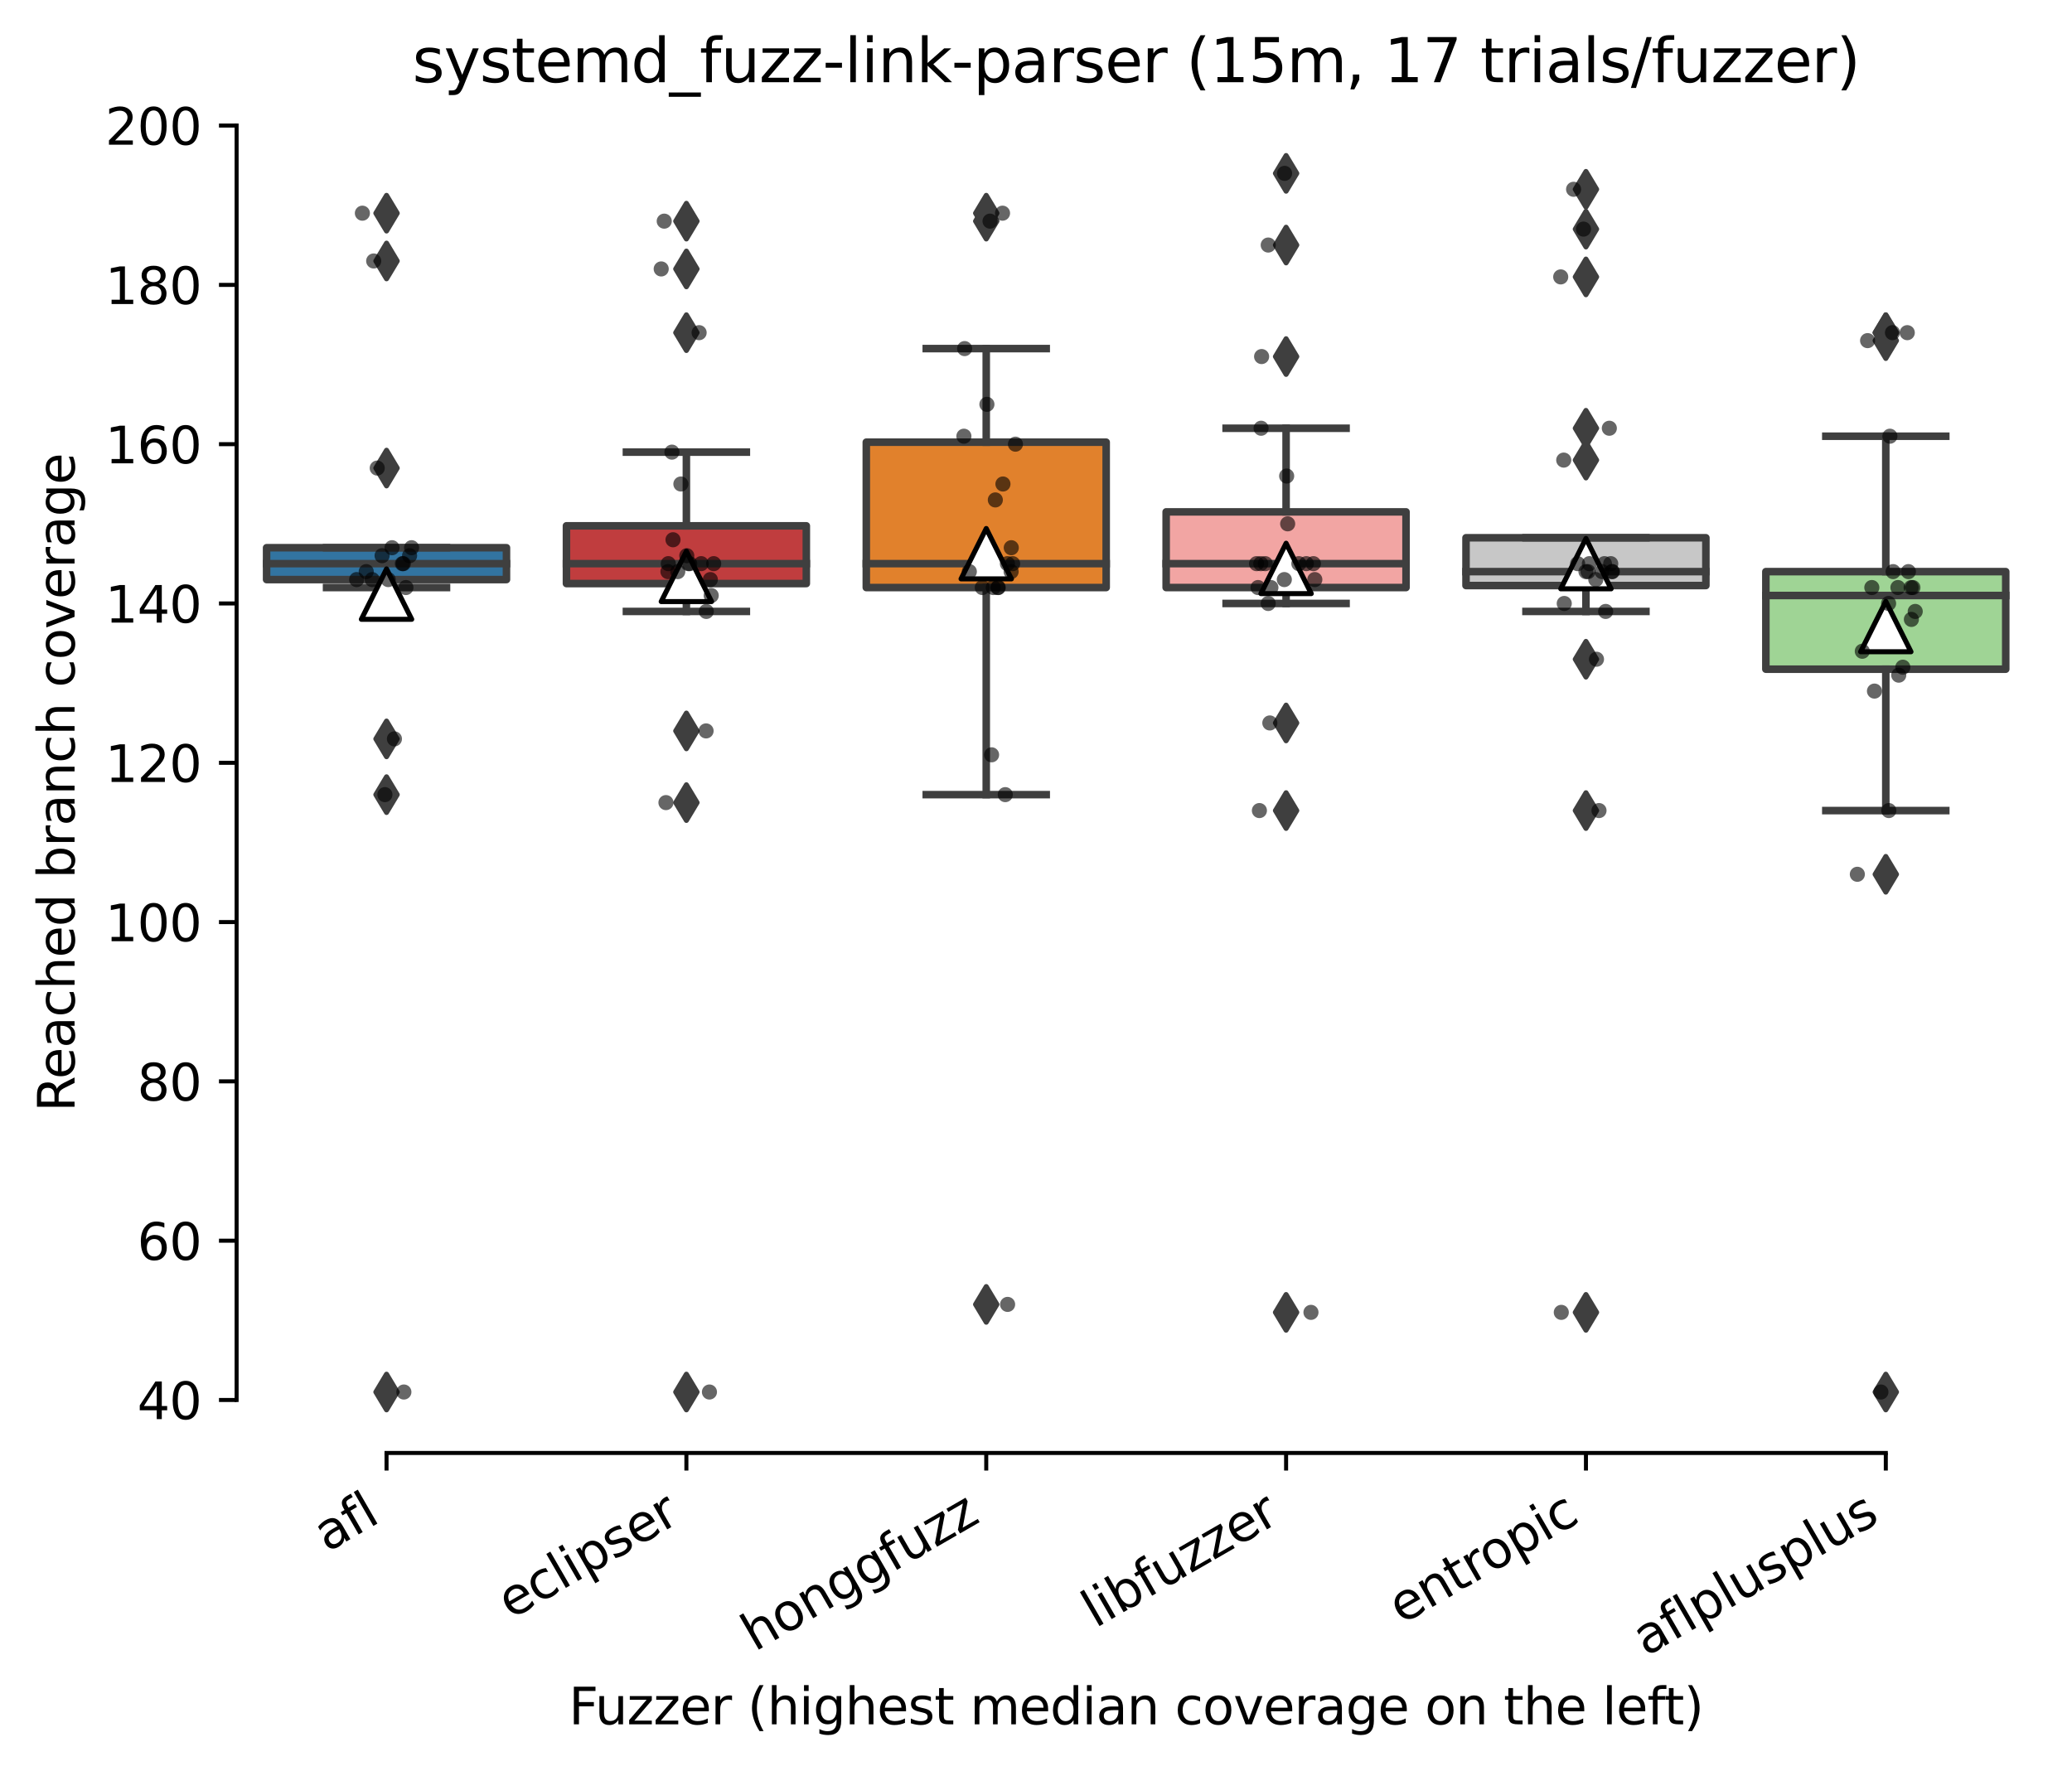 <?xml version="1.0" encoding="utf-8" standalone="no"?>
<!DOCTYPE svg PUBLIC "-//W3C//DTD SVG 1.1//EN"
  "http://www.w3.org/Graphics/SVG/1.1/DTD/svg11.dtd">
<svg xmlns:xlink="http://www.w3.org/1999/xlink" width="411.286pt" height="351.576pt" viewBox="0 0 411.286 351.576" xmlns="http://www.w3.org/2000/svg" version="1.1">
 <defs>
  <style type="text/css">*{stroke-linejoin: round; stroke-linecap: butt}</style>
 </defs>
 <g id="figure_1">
  <g id="patch_1">
   <path d="M 0 351.576 
L 411.286 351.576 
L 411.286 0 
L 0 0 
z
" style="fill: #ffffff"/>
  </g>
  <g id="axes_1">
   <g id="patch_2">
    <path d="M 46.966 288.43 
L 404.086 288.43 
L 404.086 22.318 
L 46.966 22.318 
z
" style="fill: #ffffff"/>
   </g>
   <g id="patch_3">
    <path d="M 52.918 115.054 
L 100.534 115.054 
L 100.534 108.729 
L 52.918 108.729 
L 52.918 115.054 
z
" clip-path="url(#p10885fb8b5)" style="fill: #3274a1; stroke: #3f3f3f; stroke-width: 1.5; stroke-linejoin: miter"/>
   </g>
   <g id="patch_4">
    <path d="M 112.438 115.845 
L 160.054 115.845 
L 160.054 104.381 
L 112.438 104.381 
L 112.438 115.845 
z
" clip-path="url(#p10885fb8b5)" style="fill: #c03d3e; stroke: #3f3f3f; stroke-width: 1.5; stroke-linejoin: miter"/>
   </g>
   <g id="patch_5">
    <path d="M 171.958 116.635 
L 219.574 116.635 
L 219.574 87.779 
L 171.958 87.779 
L 171.958 116.635 
z
" clip-path="url(#p10885fb8b5)" style="fill: #e1812c; stroke: #3f3f3f; stroke-width: 1.5; stroke-linejoin: miter"/>
   </g>
   <g id="patch_6">
    <path d="M 231.478 116.635 
L 279.094 116.635 
L 279.094 101.614 
L 231.478 101.614 
L 231.478 116.635 
z
" clip-path="url(#p10885fb8b5)" style="fill: #f2a5a3; stroke: #3f3f3f; stroke-width: 1.5; stroke-linejoin: miter"/>
   </g>
   <g id="patch_7">
    <path d="M 290.998 116.24 
L 338.614 116.24 
L 338.614 106.753 
L 290.998 106.753 
L 290.998 116.24 
z
" clip-path="url(#p10885fb8b5)" style="fill: #c7c7c7; stroke: #3f3f3f; stroke-width: 1.5; stroke-linejoin: miter"/>
   </g>
   <g id="patch_8">
    <path d="M 350.518 132.842 
L 398.134 132.842 
L 398.134 113.473 
L 350.518 113.473 
L 350.518 132.842 
z
" clip-path="url(#p10885fb8b5)" style="fill: #9fd495; stroke: #3f3f3f; stroke-width: 1.5; stroke-linejoin: miter"/>
   </g>
   <g id="matplotlib.axis_1">
    <g id="xtick_1">
     <g id="line2d_1">
      <defs>
       <path id="mb6fecd3074" d="M 0 0 
L 0 3.5 
" style="stroke: #000000; stroke-width: 0.8"/>
      </defs>
      <g>
       <use xlink:href="#mb6fecd3074" x="76.726" y="288.43" style="stroke: #000000; stroke-width: 0.8"/>
      </g>
     </g>
     <g id="text_1">
      <!-- afl -->
      <g transform="translate(64.924 308.224) rotate(-30) scale(0.1 -0.1)">
       <defs>
        <path id="DejaVuSans-61" d="M 2194 1759 
Q 1497 1759 1228 1600 
Q 959 1441 959 1056 
Q 959 750 1161 570 
Q 1363 391 1709 391 
Q 2188 391 2477 730 
Q 2766 1069 2766 1631 
L 2766 1759 
L 2194 1759 
z
M 3341 1997 
L 3341 0 
L 2766 0 
L 2766 531 
Q 2569 213 2275 61 
Q 1981 -91 1556 -91 
Q 1019 -91 701 211 
Q 384 513 384 1019 
Q 384 1609 779 1909 
Q 1175 2209 1959 2209 
L 2766 2209 
L 2766 2266 
Q 2766 2663 2505 2880 
Q 2244 3097 1772 3097 
Q 1472 3097 1187 3025 
Q 903 2953 641 2809 
L 641 3341 
Q 956 3463 1253 3523 
Q 1550 3584 1831 3584 
Q 2591 3584 2966 3190 
Q 3341 2797 3341 1997 
z
" transform="scale(0.016)"/>
        <path id="DejaVuSans-66" d="M 2375 4863 
L 2375 4384 
L 1825 4384 
Q 1516 4384 1395 4259 
Q 1275 4134 1275 3809 
L 1275 3500 
L 2222 3500 
L 2222 3053 
L 1275 3053 
L 1275 0 
L 697 0 
L 697 3053 
L 147 3053 
L 147 3500 
L 697 3500 
L 697 3744 
Q 697 4328 969 4595 
Q 1241 4863 1831 4863 
L 2375 4863 
z
" transform="scale(0.016)"/>
        <path id="DejaVuSans-6c" d="M 603 4863 
L 1178 4863 
L 1178 0 
L 603 0 
L 603 4863 
z
" transform="scale(0.016)"/>
       </defs>
       <use xlink:href="#DejaVuSans-61"/>
       <use xlink:href="#DejaVuSans-66" x="61.279"/>
       <use xlink:href="#DejaVuSans-6c" x="96.484"/>
      </g>
     </g>
    </g>
    <g id="xtick_2">
     <g id="line2d_2">
      <g>
       <use xlink:href="#mb6fecd3074" x="136.246" y="288.43" style="stroke: #000000; stroke-width: 0.8"/>
      </g>
     </g>
     <g id="text_2">
      <!-- eclipser -->
      <g transform="translate(101.405 321.525) rotate(-30) scale(0.1 -0.1)">
       <defs>
        <path id="DejaVuSans-65" d="M 3597 1894 
L 3597 1613 
L 953 1613 
Q 991 1019 1311 708 
Q 1631 397 2203 397 
Q 2534 397 2845 478 
Q 3156 559 3463 722 
L 3463 178 
Q 3153 47 2828 -22 
Q 2503 -91 2169 -91 
Q 1331 -91 842 396 
Q 353 884 353 1716 
Q 353 2575 817 3079 
Q 1281 3584 2069 3584 
Q 2775 3584 3186 3129 
Q 3597 2675 3597 1894 
z
M 3022 2063 
Q 3016 2534 2758 2815 
Q 2500 3097 2075 3097 
Q 1594 3097 1305 2825 
Q 1016 2553 972 2059 
L 3022 2063 
z
" transform="scale(0.016)"/>
        <path id="DejaVuSans-63" d="M 3122 3366 
L 3122 2828 
Q 2878 2963 2633 3030 
Q 2388 3097 2138 3097 
Q 1578 3097 1268 2742 
Q 959 2388 959 1747 
Q 959 1106 1268 751 
Q 1578 397 2138 397 
Q 2388 397 2633 464 
Q 2878 531 3122 666 
L 3122 134 
Q 2881 22 2623 -34 
Q 2366 -91 2075 -91 
Q 1284 -91 818 406 
Q 353 903 353 1747 
Q 353 2603 823 3093 
Q 1294 3584 2113 3584 
Q 2378 3584 2631 3529 
Q 2884 3475 3122 3366 
z
" transform="scale(0.016)"/>
        <path id="DejaVuSans-69" d="M 603 3500 
L 1178 3500 
L 1178 0 
L 603 0 
L 603 3500 
z
M 603 4863 
L 1178 4863 
L 1178 4134 
L 603 4134 
L 603 4863 
z
" transform="scale(0.016)"/>
        <path id="DejaVuSans-70" d="M 1159 525 
L 1159 -1331 
L 581 -1331 
L 581 3500 
L 1159 3500 
L 1159 2969 
Q 1341 3281 1617 3432 
Q 1894 3584 2278 3584 
Q 2916 3584 3314 3078 
Q 3713 2572 3713 1747 
Q 3713 922 3314 415 
Q 2916 -91 2278 -91 
Q 1894 -91 1617 61 
Q 1341 213 1159 525 
z
M 3116 1747 
Q 3116 2381 2855 2742 
Q 2594 3103 2138 3103 
Q 1681 3103 1420 2742 
Q 1159 2381 1159 1747 
Q 1159 1113 1420 752 
Q 1681 391 2138 391 
Q 2594 391 2855 752 
Q 3116 1113 3116 1747 
z
" transform="scale(0.016)"/>
        <path id="DejaVuSans-73" d="M 2834 3397 
L 2834 2853 
Q 2591 2978 2328 3040 
Q 2066 3103 1784 3103 
Q 1356 3103 1142 2972 
Q 928 2841 928 2578 
Q 928 2378 1081 2264 
Q 1234 2150 1697 2047 
L 1894 2003 
Q 2506 1872 2764 1633 
Q 3022 1394 3022 966 
Q 3022 478 2636 193 
Q 2250 -91 1575 -91 
Q 1294 -91 989 -36 
Q 684 19 347 128 
L 347 722 
Q 666 556 975 473 
Q 1284 391 1588 391 
Q 1994 391 2212 530 
Q 2431 669 2431 922 
Q 2431 1156 2273 1281 
Q 2116 1406 1581 1522 
L 1381 1569 
Q 847 1681 609 1914 
Q 372 2147 372 2553 
Q 372 3047 722 3315 
Q 1072 3584 1716 3584 
Q 2034 3584 2315 3537 
Q 2597 3491 2834 3397 
z
" transform="scale(0.016)"/>
        <path id="DejaVuSans-72" d="M 2631 2963 
Q 2534 3019 2420 3045 
Q 2306 3072 2169 3072 
Q 1681 3072 1420 2755 
Q 1159 2438 1159 1844 
L 1159 0 
L 581 0 
L 581 3500 
L 1159 3500 
L 1159 2956 
Q 1341 3275 1631 3429 
Q 1922 3584 2338 3584 
Q 2397 3584 2469 3576 
Q 2541 3569 2628 3553 
L 2631 2963 
z
" transform="scale(0.016)"/>
       </defs>
       <use xlink:href="#DejaVuSans-65"/>
       <use xlink:href="#DejaVuSans-63" x="61.523"/>
       <use xlink:href="#DejaVuSans-6c" x="116.504"/>
       <use xlink:href="#DejaVuSans-69" x="144.287"/>
       <use xlink:href="#DejaVuSans-70" x="172.07"/>
       <use xlink:href="#DejaVuSans-73" x="235.547"/>
       <use xlink:href="#DejaVuSans-65" x="287.646"/>
       <use xlink:href="#DejaVuSans-72" x="349.17"/>
      </g>
     </g>
    </g>
    <g id="xtick_3">
     <g id="line2d_3">
      <g>
       <use xlink:href="#mb6fecd3074" x="195.766" y="288.43" style="stroke: #000000; stroke-width: 0.8"/>
      </g>
     </g>
     <g id="text_3">
      <!-- honggfuzz -->
      <g transform="translate(149.826 327.933) rotate(-30) scale(0.1 -0.1)">
       <defs>
        <path id="DejaVuSans-68" d="M 3513 2113 
L 3513 0 
L 2938 0 
L 2938 2094 
Q 2938 2591 2744 2837 
Q 2550 3084 2163 3084 
Q 1697 3084 1428 2787 
Q 1159 2491 1159 1978 
L 1159 0 
L 581 0 
L 581 4863 
L 1159 4863 
L 1159 2956 
Q 1366 3272 1645 3428 
Q 1925 3584 2291 3584 
Q 2894 3584 3203 3211 
Q 3513 2838 3513 2113 
z
" transform="scale(0.016)"/>
        <path id="DejaVuSans-6f" d="M 1959 3097 
Q 1497 3097 1228 2736 
Q 959 2375 959 1747 
Q 959 1119 1226 758 
Q 1494 397 1959 397 
Q 2419 397 2687 759 
Q 2956 1122 2956 1747 
Q 2956 2369 2687 2733 
Q 2419 3097 1959 3097 
z
M 1959 3584 
Q 2709 3584 3137 3096 
Q 3566 2609 3566 1747 
Q 3566 888 3137 398 
Q 2709 -91 1959 -91 
Q 1206 -91 779 398 
Q 353 888 353 1747 
Q 353 2609 779 3096 
Q 1206 3584 1959 3584 
z
" transform="scale(0.016)"/>
        <path id="DejaVuSans-6e" d="M 3513 2113 
L 3513 0 
L 2938 0 
L 2938 2094 
Q 2938 2591 2744 2837 
Q 2550 3084 2163 3084 
Q 1697 3084 1428 2787 
Q 1159 2491 1159 1978 
L 1159 0 
L 581 0 
L 581 3500 
L 1159 3500 
L 1159 2956 
Q 1366 3272 1645 3428 
Q 1925 3584 2291 3584 
Q 2894 3584 3203 3211 
Q 3513 2838 3513 2113 
z
" transform="scale(0.016)"/>
        <path id="DejaVuSans-67" d="M 2906 1791 
Q 2906 2416 2648 2759 
Q 2391 3103 1925 3103 
Q 1463 3103 1205 2759 
Q 947 2416 947 1791 
Q 947 1169 1205 825 
Q 1463 481 1925 481 
Q 2391 481 2648 825 
Q 2906 1169 2906 1791 
z
M 3481 434 
Q 3481 -459 3084 -895 
Q 2688 -1331 1869 -1331 
Q 1566 -1331 1297 -1286 
Q 1028 -1241 775 -1147 
L 775 -588 
Q 1028 -725 1275 -790 
Q 1522 -856 1778 -856 
Q 2344 -856 2625 -561 
Q 2906 -266 2906 331 
L 2906 616 
Q 2728 306 2450 153 
Q 2172 0 1784 0 
Q 1141 0 747 490 
Q 353 981 353 1791 
Q 353 2603 747 3093 
Q 1141 3584 1784 3584 
Q 2172 3584 2450 3431 
Q 2728 3278 2906 2969 
L 2906 3500 
L 3481 3500 
L 3481 434 
z
" transform="scale(0.016)"/>
        <path id="DejaVuSans-75" d="M 544 1381 
L 544 3500 
L 1119 3500 
L 1119 1403 
Q 1119 906 1312 657 
Q 1506 409 1894 409 
Q 2359 409 2629 706 
Q 2900 1003 2900 1516 
L 2900 3500 
L 3475 3500 
L 3475 0 
L 2900 0 
L 2900 538 
Q 2691 219 2414 64 
Q 2138 -91 1772 -91 
Q 1169 -91 856 284 
Q 544 659 544 1381 
z
M 1991 3584 
L 1991 3584 
z
" transform="scale(0.016)"/>
        <path id="DejaVuSans-7a" d="M 353 3500 
L 3084 3500 
L 3084 2975 
L 922 459 
L 3084 459 
L 3084 0 
L 275 0 
L 275 525 
L 2438 3041 
L 353 3041 
L 353 3500 
z
" transform="scale(0.016)"/>
       </defs>
       <use xlink:href="#DejaVuSans-68"/>
       <use xlink:href="#DejaVuSans-6f" x="63.379"/>
       <use xlink:href="#DejaVuSans-6e" x="124.561"/>
       <use xlink:href="#DejaVuSans-67" x="187.939"/>
       <use xlink:href="#DejaVuSans-67" x="251.416"/>
       <use xlink:href="#DejaVuSans-66" x="314.893"/>
       <use xlink:href="#DejaVuSans-75" x="350.098"/>
       <use xlink:href="#DejaVuSans-7a" x="413.477"/>
       <use xlink:href="#DejaVuSans-7a" x="465.967"/>
      </g>
     </g>
    </g>
    <g id="xtick_4">
     <g id="line2d_4">
      <g>
       <use xlink:href="#mb6fecd3074" x="255.286" y="288.43" style="stroke: #000000; stroke-width: 0.8"/>
      </g>
     </g>
     <g id="text_4">
      <!-- libfuzzer -->
      <g transform="translate(217.419 323.272) rotate(-30) scale(0.1 -0.1)">
       <defs>
        <path id="DejaVuSans-62" d="M 3116 1747 
Q 3116 2381 2855 2742 
Q 2594 3103 2138 3103 
Q 1681 3103 1420 2742 
Q 1159 2381 1159 1747 
Q 1159 1113 1420 752 
Q 1681 391 2138 391 
Q 2594 391 2855 752 
Q 3116 1113 3116 1747 
z
M 1159 2969 
Q 1341 3281 1617 3432 
Q 1894 3584 2278 3584 
Q 2916 3584 3314 3078 
Q 3713 2572 3713 1747 
Q 3713 922 3314 415 
Q 2916 -91 2278 -91 
Q 1894 -91 1617 61 
Q 1341 213 1159 525 
L 1159 0 
L 581 0 
L 581 4863 
L 1159 4863 
L 1159 2969 
z
" transform="scale(0.016)"/>
       </defs>
       <use xlink:href="#DejaVuSans-6c"/>
       <use xlink:href="#DejaVuSans-69" x="27.783"/>
       <use xlink:href="#DejaVuSans-62" x="55.566"/>
       <use xlink:href="#DejaVuSans-66" x="119.043"/>
       <use xlink:href="#DejaVuSans-75" x="154.248"/>
       <use xlink:href="#DejaVuSans-7a" x="217.627"/>
       <use xlink:href="#DejaVuSans-7a" x="270.117"/>
       <use xlink:href="#DejaVuSans-65" x="322.607"/>
       <use xlink:href="#DejaVuSans-72" x="384.131"/>
      </g>
     </g>
    </g>
    <g id="xtick_5">
     <g id="line2d_5">
      <g>
       <use xlink:href="#mb6fecd3074" x="314.806" y="288.43" style="stroke: #000000; stroke-width: 0.8"/>
      </g>
     </g>
     <g id="text_5">
      <!-- entropic -->
      <g transform="translate(278.224 322.531) rotate(-30) scale(0.1 -0.1)">
       <defs>
        <path id="DejaVuSans-74" d="M 1172 4494 
L 1172 3500 
L 2356 3500 
L 2356 3053 
L 1172 3053 
L 1172 1153 
Q 1172 725 1289 603 
Q 1406 481 1766 481 
L 2356 481 
L 2356 0 
L 1766 0 
Q 1100 0 847 248 
Q 594 497 594 1153 
L 594 3053 
L 172 3053 
L 172 3500 
L 594 3500 
L 594 4494 
L 1172 4494 
z
" transform="scale(0.016)"/>
       </defs>
       <use xlink:href="#DejaVuSans-65"/>
       <use xlink:href="#DejaVuSans-6e" x="61.523"/>
       <use xlink:href="#DejaVuSans-74" x="124.902"/>
       <use xlink:href="#DejaVuSans-72" x="164.111"/>
       <use xlink:href="#DejaVuSans-6f" x="202.975"/>
       <use xlink:href="#DejaVuSans-70" x="264.156"/>
       <use xlink:href="#DejaVuSans-69" x="327.633"/>
       <use xlink:href="#DejaVuSans-63" x="355.416"/>
      </g>
     </g>
    </g>
    <g id="xtick_6">
     <g id="line2d_6">
      <g>
       <use xlink:href="#mb6fecd3074" x="374.326" y="288.43" style="stroke: #000000; stroke-width: 0.8"/>
      </g>
     </g>
     <g id="text_6">
      <!-- aflplusplus -->
      <g transform="translate(326.717 328.897) rotate(-30) scale(0.1 -0.1)">
       <use xlink:href="#DejaVuSans-61"/>
       <use xlink:href="#DejaVuSans-66" x="61.279"/>
       <use xlink:href="#DejaVuSans-6c" x="96.484"/>
       <use xlink:href="#DejaVuSans-70" x="124.268"/>
       <use xlink:href="#DejaVuSans-6c" x="187.744"/>
       <use xlink:href="#DejaVuSans-75" x="215.527"/>
       <use xlink:href="#DejaVuSans-73" x="278.906"/>
       <use xlink:href="#DejaVuSans-70" x="331.006"/>
       <use xlink:href="#DejaVuSans-6c" x="394.482"/>
       <use xlink:href="#DejaVuSans-75" x="422.266"/>
       <use xlink:href="#DejaVuSans-73" x="485.645"/>
      </g>
     </g>
    </g>
    <g id="text_7">
     <!-- Fuzzer (highest median coverage on the left) -->
     <g transform="translate(112.908 342.297) scale(0.1 -0.1)">
      <defs>
       <path id="DejaVuSans-46" d="M 628 4666 
L 3309 4666 
L 3309 4134 
L 1259 4134 
L 1259 2759 
L 3109 2759 
L 3109 2228 
L 1259 2228 
L 1259 0 
L 628 0 
L 628 4666 
z
" transform="scale(0.016)"/>
       <path id="DejaVuSans-20" transform="scale(0.016)"/>
       <path id="DejaVuSans-28" d="M 1984 4856 
Q 1566 4138 1362 3434 
Q 1159 2731 1159 2009 
Q 1159 1288 1364 580 
Q 1569 -128 1984 -844 
L 1484 -844 
Q 1016 -109 783 600 
Q 550 1309 550 2009 
Q 550 2706 781 3412 
Q 1013 4119 1484 4856 
L 1984 4856 
z
" transform="scale(0.016)"/>
       <path id="DejaVuSans-6d" d="M 3328 2828 
Q 3544 3216 3844 3400 
Q 4144 3584 4550 3584 
Q 5097 3584 5394 3201 
Q 5691 2819 5691 2113 
L 5691 0 
L 5113 0 
L 5113 2094 
Q 5113 2597 4934 2840 
Q 4756 3084 4391 3084 
Q 3944 3084 3684 2787 
Q 3425 2491 3425 1978 
L 3425 0 
L 2847 0 
L 2847 2094 
Q 2847 2600 2669 2842 
Q 2491 3084 2119 3084 
Q 1678 3084 1418 2786 
Q 1159 2488 1159 1978 
L 1159 0 
L 581 0 
L 581 3500 
L 1159 3500 
L 1159 2956 
Q 1356 3278 1631 3431 
Q 1906 3584 2284 3584 
Q 2666 3584 2933 3390 
Q 3200 3197 3328 2828 
z
" transform="scale(0.016)"/>
       <path id="DejaVuSans-64" d="M 2906 2969 
L 2906 4863 
L 3481 4863 
L 3481 0 
L 2906 0 
L 2906 525 
Q 2725 213 2448 61 
Q 2172 -91 1784 -91 
Q 1150 -91 751 415 
Q 353 922 353 1747 
Q 353 2572 751 3078 
Q 1150 3584 1784 3584 
Q 2172 3584 2448 3432 
Q 2725 3281 2906 2969 
z
M 947 1747 
Q 947 1113 1208 752 
Q 1469 391 1925 391 
Q 2381 391 2643 752 
Q 2906 1113 2906 1747 
Q 2906 2381 2643 2742 
Q 2381 3103 1925 3103 
Q 1469 3103 1208 2742 
Q 947 2381 947 1747 
z
" transform="scale(0.016)"/>
       <path id="DejaVuSans-76" d="M 191 3500 
L 800 3500 
L 1894 563 
L 2988 3500 
L 3597 3500 
L 2284 0 
L 1503 0 
L 191 3500 
z
" transform="scale(0.016)"/>
       <path id="DejaVuSans-29" d="M 513 4856 
L 1013 4856 
Q 1481 4119 1714 3412 
Q 1947 2706 1947 2009 
Q 1947 1309 1714 600 
Q 1481 -109 1013 -844 
L 513 -844 
Q 928 -128 1133 580 
Q 1338 1288 1338 2009 
Q 1338 2731 1133 3434 
Q 928 4138 513 4856 
z
" transform="scale(0.016)"/>
      </defs>
      <use xlink:href="#DejaVuSans-46"/>
      <use xlink:href="#DejaVuSans-75" x="52.02"/>
      <use xlink:href="#DejaVuSans-7a" x="115.398"/>
      <use xlink:href="#DejaVuSans-7a" x="167.889"/>
      <use xlink:href="#DejaVuSans-65" x="220.379"/>
      <use xlink:href="#DejaVuSans-72" x="281.902"/>
      <use xlink:href="#DejaVuSans-20" x="323.016"/>
      <use xlink:href="#DejaVuSans-28" x="354.803"/>
      <use xlink:href="#DejaVuSans-68" x="393.816"/>
      <use xlink:href="#DejaVuSans-69" x="457.195"/>
      <use xlink:href="#DejaVuSans-67" x="484.979"/>
      <use xlink:href="#DejaVuSans-68" x="548.455"/>
      <use xlink:href="#DejaVuSans-65" x="611.834"/>
      <use xlink:href="#DejaVuSans-73" x="673.357"/>
      <use xlink:href="#DejaVuSans-74" x="725.457"/>
      <use xlink:href="#DejaVuSans-20" x="764.666"/>
      <use xlink:href="#DejaVuSans-6d" x="796.453"/>
      <use xlink:href="#DejaVuSans-65" x="893.865"/>
      <use xlink:href="#DejaVuSans-64" x="955.389"/>
      <use xlink:href="#DejaVuSans-69" x="1018.865"/>
      <use xlink:href="#DejaVuSans-61" x="1046.648"/>
      <use xlink:href="#DejaVuSans-6e" x="1107.928"/>
      <use xlink:href="#DejaVuSans-20" x="1171.307"/>
      <use xlink:href="#DejaVuSans-63" x="1203.094"/>
      <use xlink:href="#DejaVuSans-6f" x="1258.074"/>
      <use xlink:href="#DejaVuSans-76" x="1319.256"/>
      <use xlink:href="#DejaVuSans-65" x="1378.436"/>
      <use xlink:href="#DejaVuSans-72" x="1439.959"/>
      <use xlink:href="#DejaVuSans-61" x="1481.072"/>
      <use xlink:href="#DejaVuSans-67" x="1542.352"/>
      <use xlink:href="#DejaVuSans-65" x="1605.828"/>
      <use xlink:href="#DejaVuSans-20" x="1667.352"/>
      <use xlink:href="#DejaVuSans-6f" x="1699.139"/>
      <use xlink:href="#DejaVuSans-6e" x="1760.32"/>
      <use xlink:href="#DejaVuSans-20" x="1823.699"/>
      <use xlink:href="#DejaVuSans-74" x="1855.486"/>
      <use xlink:href="#DejaVuSans-68" x="1894.695"/>
      <use xlink:href="#DejaVuSans-65" x="1958.074"/>
      <use xlink:href="#DejaVuSans-20" x="2019.598"/>
      <use xlink:href="#DejaVuSans-6c" x="2051.385"/>
      <use xlink:href="#DejaVuSans-65" x="2079.168"/>
      <use xlink:href="#DejaVuSans-66" x="2140.691"/>
      <use xlink:href="#DejaVuSans-74" x="2174.146"/>
      <use xlink:href="#DejaVuSans-29" x="2213.355"/>
     </g>
    </g>
   </g>
   <g id="matplotlib.axis_2">
    <g id="ytick_1">
     <g id="line2d_7">
      <defs>
       <path id="m01ef29f4dd" d="M 0 0 
L -3.5 0 
" style="stroke: #000000; stroke-width: 0.8"/>
      </defs>
      <g>
       <use xlink:href="#m01ef29f4dd" x="46.966" y="277.915" style="stroke: #000000; stroke-width: 0.8"/>
      </g>
     </g>
     <g id="text_8">
      <!-- 40 -->
      <g transform="translate(27.241 281.715) scale(0.1 -0.1)">
       <defs>
        <path id="DejaVuSans-34" d="M 2419 4116 
L 825 1625 
L 2419 1625 
L 2419 4116 
z
M 2253 4666 
L 3047 4666 
L 3047 1625 
L 3713 1625 
L 3713 1100 
L 3047 1100 
L 3047 0 
L 2419 0 
L 2419 1100 
L 313 1100 
L 313 1709 
L 2253 4666 
z
" transform="scale(0.016)"/>
        <path id="DejaVuSans-30" d="M 2034 4250 
Q 1547 4250 1301 3770 
Q 1056 3291 1056 2328 
Q 1056 1369 1301 889 
Q 1547 409 2034 409 
Q 2525 409 2770 889 
Q 3016 1369 3016 2328 
Q 3016 3291 2770 3770 
Q 2525 4250 2034 4250 
z
M 2034 4750 
Q 2819 4750 3233 4129 
Q 3647 3509 3647 2328 
Q 3647 1150 3233 529 
Q 2819 -91 2034 -91 
Q 1250 -91 836 529 
Q 422 1150 422 2328 
Q 422 3509 836 4129 
Q 1250 4750 2034 4750 
z
" transform="scale(0.016)"/>
       </defs>
       <use xlink:href="#DejaVuSans-34"/>
       <use xlink:href="#DejaVuSans-30" x="63.623"/>
      </g>
     </g>
    </g>
    <g id="ytick_2">
     <g id="line2d_8">
      <g>
       <use xlink:href="#m01ef29f4dd" x="46.966" y="246.292" style="stroke: #000000; stroke-width: 0.8"/>
      </g>
     </g>
     <g id="text_9">
      <!-- 60 -->
      <g transform="translate(27.241 250.091) scale(0.1 -0.1)">
       <defs>
        <path id="DejaVuSans-36" d="M 2113 2584 
Q 1688 2584 1439 2293 
Q 1191 2003 1191 1497 
Q 1191 994 1439 701 
Q 1688 409 2113 409 
Q 2538 409 2786 701 
Q 3034 994 3034 1497 
Q 3034 2003 2786 2293 
Q 2538 2584 2113 2584 
z
M 3366 4563 
L 3366 3988 
Q 3128 4100 2886 4159 
Q 2644 4219 2406 4219 
Q 1781 4219 1451 3797 
Q 1122 3375 1075 2522 
Q 1259 2794 1537 2939 
Q 1816 3084 2150 3084 
Q 2853 3084 3261 2657 
Q 3669 2231 3669 1497 
Q 3669 778 3244 343 
Q 2819 -91 2113 -91 
Q 1303 -91 875 529 
Q 447 1150 447 2328 
Q 447 3434 972 4092 
Q 1497 4750 2381 4750 
Q 2619 4750 2861 4703 
Q 3103 4656 3366 4563 
z
" transform="scale(0.016)"/>
       </defs>
       <use xlink:href="#DejaVuSans-36"/>
       <use xlink:href="#DejaVuSans-30" x="63.623"/>
      </g>
     </g>
    </g>
    <g id="ytick_3">
     <g id="line2d_9">
      <g>
       <use xlink:href="#m01ef29f4dd" x="46.966" y="214.668" style="stroke: #000000; stroke-width: 0.8"/>
      </g>
     </g>
     <g id="text_10">
      <!-- 80 -->
      <g transform="translate(27.241 218.467) scale(0.1 -0.1)">
       <defs>
        <path id="DejaVuSans-38" d="M 2034 2216 
Q 1584 2216 1326 1975 
Q 1069 1734 1069 1313 
Q 1069 891 1326 650 
Q 1584 409 2034 409 
Q 2484 409 2743 651 
Q 3003 894 3003 1313 
Q 3003 1734 2745 1975 
Q 2488 2216 2034 2216 
z
M 1403 2484 
Q 997 2584 770 2862 
Q 544 3141 544 3541 
Q 544 4100 942 4425 
Q 1341 4750 2034 4750 
Q 2731 4750 3128 4425 
Q 3525 4100 3525 3541 
Q 3525 3141 3298 2862 
Q 3072 2584 2669 2484 
Q 3125 2378 3379 2068 
Q 3634 1759 3634 1313 
Q 3634 634 3220 271 
Q 2806 -91 2034 -91 
Q 1263 -91 848 271 
Q 434 634 434 1313 
Q 434 1759 690 2068 
Q 947 2378 1403 2484 
z
M 1172 3481 
Q 1172 3119 1398 2916 
Q 1625 2713 2034 2713 
Q 2441 2713 2670 2916 
Q 2900 3119 2900 3481 
Q 2900 3844 2670 4047 
Q 2441 4250 2034 4250 
Q 1625 4250 1398 4047 
Q 1172 3844 1172 3481 
z
" transform="scale(0.016)"/>
       </defs>
       <use xlink:href="#DejaVuSans-38"/>
       <use xlink:href="#DejaVuSans-30" x="63.623"/>
      </g>
     </g>
    </g>
    <g id="ytick_4">
     <g id="line2d_10">
      <g>
       <use xlink:href="#m01ef29f4dd" x="46.966" y="183.045" style="stroke: #000000; stroke-width: 0.8"/>
      </g>
     </g>
     <g id="text_11">
      <!-- 100 -->
      <g transform="translate(20.878 186.844) scale(0.1 -0.1)">
       <defs>
        <path id="DejaVuSans-31" d="M 794 531 
L 1825 531 
L 1825 4091 
L 703 3866 
L 703 4441 
L 1819 4666 
L 2450 4666 
L 2450 531 
L 3481 531 
L 3481 0 
L 794 0 
L 794 531 
z
" transform="scale(0.016)"/>
       </defs>
       <use xlink:href="#DejaVuSans-31"/>
       <use xlink:href="#DejaVuSans-30" x="63.623"/>
       <use xlink:href="#DejaVuSans-30" x="127.246"/>
      </g>
     </g>
    </g>
    <g id="ytick_5">
     <g id="line2d_11">
      <g>
       <use xlink:href="#m01ef29f4dd" x="46.966" y="151.421" style="stroke: #000000; stroke-width: 0.8"/>
      </g>
     </g>
     <g id="text_12">
      <!-- 120 -->
      <g transform="translate(20.878 155.22) scale(0.1 -0.1)">
       <defs>
        <path id="DejaVuSans-32" d="M 1228 531 
L 3431 531 
L 3431 0 
L 469 0 
L 469 531 
Q 828 903 1448 1529 
Q 2069 2156 2228 2338 
Q 2531 2678 2651 2914 
Q 2772 3150 2772 3378 
Q 2772 3750 2511 3984 
Q 2250 4219 1831 4219 
Q 1534 4219 1204 4116 
Q 875 4013 500 3803 
L 500 4441 
Q 881 4594 1212 4672 
Q 1544 4750 1819 4750 
Q 2544 4750 2975 4387 
Q 3406 4025 3406 3419 
Q 3406 3131 3298 2873 
Q 3191 2616 2906 2266 
Q 2828 2175 2409 1742 
Q 1991 1309 1228 531 
z
" transform="scale(0.016)"/>
       </defs>
       <use xlink:href="#DejaVuSans-31"/>
       <use xlink:href="#DejaVuSans-32" x="63.623"/>
       <use xlink:href="#DejaVuSans-30" x="127.246"/>
      </g>
     </g>
    </g>
    <g id="ytick_6">
     <g id="line2d_12">
      <g>
       <use xlink:href="#m01ef29f4dd" x="46.966" y="119.798" style="stroke: #000000; stroke-width: 0.8"/>
      </g>
     </g>
     <g id="text_13">
      <!-- 140 -->
      <g transform="translate(20.878 123.597) scale(0.1 -0.1)">
       <use xlink:href="#DejaVuSans-31"/>
       <use xlink:href="#DejaVuSans-34" x="63.623"/>
       <use xlink:href="#DejaVuSans-30" x="127.246"/>
      </g>
     </g>
    </g>
    <g id="ytick_7">
     <g id="line2d_13">
      <g>
       <use xlink:href="#m01ef29f4dd" x="46.966" y="88.174" style="stroke: #000000; stroke-width: 0.8"/>
      </g>
     </g>
     <g id="text_14">
      <!-- 160 -->
      <g transform="translate(20.878 91.973) scale(0.1 -0.1)">
       <use xlink:href="#DejaVuSans-31"/>
       <use xlink:href="#DejaVuSans-36" x="63.623"/>
       <use xlink:href="#DejaVuSans-30" x="127.246"/>
      </g>
     </g>
    </g>
    <g id="ytick_8">
     <g id="line2d_14">
      <g>
       <use xlink:href="#m01ef29f4dd" x="46.966" y="56.551" style="stroke: #000000; stroke-width: 0.8"/>
      </g>
     </g>
     <g id="text_15">
      <!-- 180 -->
      <g transform="translate(20.878 60.35) scale(0.1 -0.1)">
       <use xlink:href="#DejaVuSans-31"/>
       <use xlink:href="#DejaVuSans-38" x="63.623"/>
       <use xlink:href="#DejaVuSans-30" x="127.246"/>
      </g>
     </g>
    </g>
    <g id="ytick_9">
     <g id="line2d_15">
      <g>
       <use xlink:href="#m01ef29f4dd" x="46.966" y="24.927" style="stroke: #000000; stroke-width: 0.8"/>
      </g>
     </g>
     <g id="text_16">
      <!-- 200 -->
      <g transform="translate(20.878 28.726) scale(0.1 -0.1)">
       <use xlink:href="#DejaVuSans-32"/>
       <use xlink:href="#DejaVuSans-30" x="63.623"/>
       <use xlink:href="#DejaVuSans-30" x="127.246"/>
      </g>
     </g>
    </g>
    <g id="text_17">
     <!-- Reached branch coverage -->
     <g transform="translate(14.798 220.706) rotate(-90) scale(0.1 -0.1)">
      <defs>
       <path id="DejaVuSans-52" d="M 2841 2188 
Q 3044 2119 3236 1894 
Q 3428 1669 3622 1275 
L 4263 0 
L 3584 0 
L 2988 1197 
Q 2756 1666 2539 1819 
Q 2322 1972 1947 1972 
L 1259 1972 
L 1259 0 
L 628 0 
L 628 4666 
L 2053 4666 
Q 2853 4666 3247 4331 
Q 3641 3997 3641 3322 
Q 3641 2881 3436 2590 
Q 3231 2300 2841 2188 
z
M 1259 4147 
L 1259 2491 
L 2053 2491 
Q 2509 2491 2742 2702 
Q 2975 2913 2975 3322 
Q 2975 3731 2742 3939 
Q 2509 4147 2053 4147 
L 1259 4147 
z
" transform="scale(0.016)"/>
      </defs>
      <use xlink:href="#DejaVuSans-52"/>
      <use xlink:href="#DejaVuSans-65" x="64.982"/>
      <use xlink:href="#DejaVuSans-61" x="126.506"/>
      <use xlink:href="#DejaVuSans-63" x="187.785"/>
      <use xlink:href="#DejaVuSans-68" x="242.766"/>
      <use xlink:href="#DejaVuSans-65" x="306.145"/>
      <use xlink:href="#DejaVuSans-64" x="367.668"/>
      <use xlink:href="#DejaVuSans-20" x="431.145"/>
      <use xlink:href="#DejaVuSans-62" x="462.932"/>
      <use xlink:href="#DejaVuSans-72" x="526.408"/>
      <use xlink:href="#DejaVuSans-61" x="567.521"/>
      <use xlink:href="#DejaVuSans-6e" x="628.801"/>
      <use xlink:href="#DejaVuSans-63" x="692.18"/>
      <use xlink:href="#DejaVuSans-68" x="747.16"/>
      <use xlink:href="#DejaVuSans-20" x="810.539"/>
      <use xlink:href="#DejaVuSans-63" x="842.326"/>
      <use xlink:href="#DejaVuSans-6f" x="897.307"/>
      <use xlink:href="#DejaVuSans-76" x="958.488"/>
      <use xlink:href="#DejaVuSans-65" x="1017.668"/>
      <use xlink:href="#DejaVuSans-72" x="1079.191"/>
      <use xlink:href="#DejaVuSans-61" x="1120.305"/>
      <use xlink:href="#DejaVuSans-67" x="1181.584"/>
      <use xlink:href="#DejaVuSans-65" x="1245.061"/>
     </g>
    </g>
   </g>
   <g id="line2d_16">
    <path d="M 76.726 115.054 
L 76.726 116.635 
" clip-path="url(#p10885fb8b5)" style="fill: none; stroke: #3f3f3f; stroke-width: 1.5; stroke-linecap: square"/>
   </g>
   <g id="line2d_17">
    <path d="M 76.726 108.729 
L 76.726 108.729 
" clip-path="url(#p10885fb8b5)" style="fill: none; stroke: #3f3f3f; stroke-width: 1.5; stroke-linecap: square"/>
   </g>
   <g id="line2d_18">
    <path d="M 64.822 116.635 
L 88.63 116.635 
" clip-path="url(#p10885fb8b5)" style="fill: none; stroke: #3f3f3f; stroke-width: 1.5; stroke-linecap: square"/>
   </g>
   <g id="line2d_19">
    <path d="M 64.822 108.729 
L 88.63 108.729 
" clip-path="url(#p10885fb8b5)" style="fill: none; stroke: #3f3f3f; stroke-width: 1.5; stroke-linecap: square"/>
   </g>
   <g id="line2d_20">
    <defs>
     <path id="ma102025e6a" d="M -0 3.536 
L 2.121 0 
L -0 -3.536 
L -2.121 -0 
z
" style="stroke: #3f3f3f; stroke-linejoin: miter"/>
    </defs>
    <g clip-path="url(#p10885fb8b5)">
     <use xlink:href="#ma102025e6a" x="76.726" y="146.678" style="fill: #3f3f3f; stroke: #3f3f3f; stroke-linejoin: miter"/>
     <use xlink:href="#ma102025e6a" x="76.726" y="157.746" style="fill: #3f3f3f; stroke: #3f3f3f; stroke-linejoin: miter"/>
     <use xlink:href="#ma102025e6a" x="76.726" y="276.334" style="fill: #3f3f3f; stroke: #3f3f3f; stroke-linejoin: miter"/>
     <use xlink:href="#ma102025e6a" x="76.726" y="42.32" style="fill: #3f3f3f; stroke: #3f3f3f; stroke-linejoin: miter"/>
     <use xlink:href="#ma102025e6a" x="76.726" y="92.918" style="fill: #3f3f3f; stroke: #3f3f3f; stroke-linejoin: miter"/>
     <use xlink:href="#ma102025e6a" x="76.726" y="51.807" style="fill: #3f3f3f; stroke: #3f3f3f; stroke-linejoin: miter"/>
    </g>
   </g>
   <g id="line2d_21">
    <path d="M 136.246 115.845 
L 136.246 121.379 
" clip-path="url(#p10885fb8b5)" style="fill: none; stroke: #3f3f3f; stroke-width: 1.5; stroke-linecap: square"/>
   </g>
   <g id="line2d_22">
    <path d="M 136.246 104.381 
L 136.246 89.755 
" clip-path="url(#p10885fb8b5)" style="fill: none; stroke: #3f3f3f; stroke-width: 1.5; stroke-linecap: square"/>
   </g>
   <g id="line2d_23">
    <path d="M 124.342 121.379 
L 148.15 121.379 
" clip-path="url(#p10885fb8b5)" style="fill: none; stroke: #3f3f3f; stroke-width: 1.5; stroke-linecap: square"/>
   </g>
   <g id="line2d_24">
    <path d="M 124.342 89.755 
L 148.15 89.755 
" clip-path="url(#p10885fb8b5)" style="fill: none; stroke: #3f3f3f; stroke-width: 1.5; stroke-linecap: square"/>
   </g>
   <g id="line2d_25">
    <g clip-path="url(#p10885fb8b5)">
     <use xlink:href="#ma102025e6a" x="136.246" y="145.096" style="fill: #3f3f3f; stroke: #3f3f3f; stroke-linejoin: miter"/>
     <use xlink:href="#ma102025e6a" x="136.246" y="159.327" style="fill: #3f3f3f; stroke: #3f3f3f; stroke-linejoin: miter"/>
     <use xlink:href="#ma102025e6a" x="136.246" y="276.334" style="fill: #3f3f3f; stroke: #3f3f3f; stroke-linejoin: miter"/>
     <use xlink:href="#ma102025e6a" x="136.246" y="53.388" style="fill: #3f3f3f; stroke: #3f3f3f; stroke-linejoin: miter"/>
     <use xlink:href="#ma102025e6a" x="136.246" y="43.901" style="fill: #3f3f3f; stroke: #3f3f3f; stroke-linejoin: miter"/>
     <use xlink:href="#ma102025e6a" x="136.246" y="66.038" style="fill: #3f3f3f; stroke: #3f3f3f; stroke-linejoin: miter"/>
    </g>
   </g>
   <g id="line2d_26">
    <path d="M 195.766 116.635 
L 195.766 157.746 
" clip-path="url(#p10885fb8b5)" style="fill: none; stroke: #3f3f3f; stroke-width: 1.5; stroke-linecap: square"/>
   </g>
   <g id="line2d_27">
    <path d="M 195.766 87.779 
L 195.766 69.2 
" clip-path="url(#p10885fb8b5)" style="fill: none; stroke: #3f3f3f; stroke-width: 1.5; stroke-linecap: square"/>
   </g>
   <g id="line2d_28">
    <path d="M 183.862 157.746 
L 207.67 157.746 
" clip-path="url(#p10885fb8b5)" style="fill: none; stroke: #3f3f3f; stroke-width: 1.5; stroke-linecap: square"/>
   </g>
   <g id="line2d_29">
    <path d="M 183.862 69.2 
L 207.67 69.2 
" clip-path="url(#p10885fb8b5)" style="fill: none; stroke: #3f3f3f; stroke-width: 1.5; stroke-linecap: square"/>
   </g>
   <g id="line2d_30">
    <g clip-path="url(#p10885fb8b5)">
     <use xlink:href="#ma102025e6a" x="195.766" y="258.941" style="fill: #3f3f3f; stroke: #3f3f3f; stroke-linejoin: miter"/>
     <use xlink:href="#ma102025e6a" x="195.766" y="42.32" style="fill: #3f3f3f; stroke: #3f3f3f; stroke-linejoin: miter"/>
     <use xlink:href="#ma102025e6a" x="195.766" y="43.901" style="fill: #3f3f3f; stroke: #3f3f3f; stroke-linejoin: miter"/>
    </g>
   </g>
   <g id="line2d_31">
    <path d="M 255.286 116.635 
L 255.286 119.798 
" clip-path="url(#p10885fb8b5)" style="fill: none; stroke: #3f3f3f; stroke-width: 1.5; stroke-linecap: square"/>
   </g>
   <g id="line2d_32">
    <path d="M 255.286 101.614 
L 255.286 85.012 
" clip-path="url(#p10885fb8b5)" style="fill: none; stroke: #3f3f3f; stroke-width: 1.5; stroke-linecap: square"/>
   </g>
   <g id="line2d_33">
    <path d="M 243.382 119.798 
L 267.19 119.798 
" clip-path="url(#p10885fb8b5)" style="fill: none; stroke: #3f3f3f; stroke-width: 1.5; stroke-linecap: square"/>
   </g>
   <g id="line2d_34">
    <path d="M 243.382 85.012 
L 267.19 85.012 
" clip-path="url(#p10885fb8b5)" style="fill: none; stroke: #3f3f3f; stroke-width: 1.5; stroke-linecap: square"/>
   </g>
   <g id="line2d_35">
    <g clip-path="url(#p10885fb8b5)">
     <use xlink:href="#ma102025e6a" x="255.286" y="143.515" style="fill: #3f3f3f; stroke: #3f3f3f; stroke-linejoin: miter"/>
     <use xlink:href="#ma102025e6a" x="255.286" y="160.908" style="fill: #3f3f3f; stroke: #3f3f3f; stroke-linejoin: miter"/>
     <use xlink:href="#ma102025e6a" x="255.286" y="260.522" style="fill: #3f3f3f; stroke: #3f3f3f; stroke-linejoin: miter"/>
     <use xlink:href="#ma102025e6a" x="255.286" y="48.645" style="fill: #3f3f3f; stroke: #3f3f3f; stroke-linejoin: miter"/>
     <use xlink:href="#ma102025e6a" x="255.286" y="34.414" style="fill: #3f3f3f; stroke: #3f3f3f; stroke-linejoin: miter"/>
     <use xlink:href="#ma102025e6a" x="255.286" y="70.781" style="fill: #3f3f3f; stroke: #3f3f3f; stroke-linejoin: miter"/>
    </g>
   </g>
   <g id="line2d_36">
    <path d="M 314.806 116.24 
L 314.806 121.379 
" clip-path="url(#p10885fb8b5)" style="fill: none; stroke: #3f3f3f; stroke-width: 1.5; stroke-linecap: square"/>
   </g>
   <g id="line2d_37">
    <path d="M 314.806 106.753 
L 314.806 106.753 
" clip-path="url(#p10885fb8b5)" style="fill: none; stroke: #3f3f3f; stroke-width: 1.5; stroke-linecap: square"/>
   </g>
   <g id="line2d_38">
    <path d="M 302.902 121.379 
L 326.71 121.379 
" clip-path="url(#p10885fb8b5)" style="fill: none; stroke: #3f3f3f; stroke-width: 1.5; stroke-linecap: square"/>
   </g>
   <g id="line2d_39">
    <path d="M 302.902 106.753 
L 326.71 106.753 
" clip-path="url(#p10885fb8b5)" style="fill: none; stroke: #3f3f3f; stroke-width: 1.5; stroke-linecap: square"/>
   </g>
   <g id="line2d_40">
    <g clip-path="url(#p10885fb8b5)">
     <use xlink:href="#ma102025e6a" x="314.806" y="130.866" style="fill: #3f3f3f; stroke: #3f3f3f; stroke-linejoin: miter"/>
     <use xlink:href="#ma102025e6a" x="314.806" y="160.908" style="fill: #3f3f3f; stroke: #3f3f3f; stroke-linejoin: miter"/>
     <use xlink:href="#ma102025e6a" x="314.806" y="260.522" style="fill: #3f3f3f; stroke: #3f3f3f; stroke-linejoin: miter"/>
     <use xlink:href="#ma102025e6a" x="314.806" y="45.482" style="fill: #3f3f3f; stroke: #3f3f3f; stroke-linejoin: miter"/>
     <use xlink:href="#ma102025e6a" x="314.806" y="91.336" style="fill: #3f3f3f; stroke: #3f3f3f; stroke-linejoin: miter"/>
     <use xlink:href="#ma102025e6a" x="314.806" y="37.576" style="fill: #3f3f3f; stroke: #3f3f3f; stroke-linejoin: miter"/>
     <use xlink:href="#ma102025e6a" x="314.806" y="85.012" style="fill: #3f3f3f; stroke: #3f3f3f; stroke-linejoin: miter"/>
     <use xlink:href="#ma102025e6a" x="314.806" y="54.969" style="fill: #3f3f3f; stroke: #3f3f3f; stroke-linejoin: miter"/>
    </g>
   </g>
   <g id="line2d_41">
    <path d="M 374.326 132.842 
L 374.326 160.908 
" clip-path="url(#p10885fb8b5)" style="fill: none; stroke: #3f3f3f; stroke-width: 1.5; stroke-linecap: square"/>
   </g>
   <g id="line2d_42">
    <path d="M 374.326 113.473 
L 374.326 86.593 
" clip-path="url(#p10885fb8b5)" style="fill: none; stroke: #3f3f3f; stroke-width: 1.5; stroke-linecap: square"/>
   </g>
   <g id="line2d_43">
    <path d="M 362.422 160.908 
L 386.23 160.908 
" clip-path="url(#p10885fb8b5)" style="fill: none; stroke: #3f3f3f; stroke-width: 1.5; stroke-linecap: square"/>
   </g>
   <g id="line2d_44">
    <path d="M 362.422 86.593 
L 386.23 86.593 
" clip-path="url(#p10885fb8b5)" style="fill: none; stroke: #3f3f3f; stroke-width: 1.5; stroke-linecap: square"/>
   </g>
   <g id="line2d_45">
    <g clip-path="url(#p10885fb8b5)">
     <use xlink:href="#ma102025e6a" x="374.326" y="173.558" style="fill: #3f3f3f; stroke: #3f3f3f; stroke-linejoin: miter"/>
     <use xlink:href="#ma102025e6a" x="374.326" y="276.334" style="fill: #3f3f3f; stroke: #3f3f3f; stroke-linejoin: miter"/>
     <use xlink:href="#ma102025e6a" x="374.326" y="67.619" style="fill: #3f3f3f; stroke: #3f3f3f; stroke-linejoin: miter"/>
     <use xlink:href="#ma102025e6a" x="374.326" y="66.038" style="fill: #3f3f3f; stroke: #3f3f3f; stroke-linejoin: miter"/>
     <use xlink:href="#ma102025e6a" x="374.326" y="66.038" style="fill: #3f3f3f; stroke: #3f3f3f; stroke-linejoin: miter"/>
    </g>
   </g>
   <g id="line2d_46">
    <path d="M 52.918 111.892 
L 100.534 111.892 
" clip-path="url(#p10885fb8b5)" style="fill: none; stroke: #3f3f3f; stroke-width: 1.5; stroke-linecap: square"/>
   </g>
   <g id="line2d_47">
    <defs>
     <path id="mee908c1661" d="M 0 -5 
L -5 5 
L 5 5 
z
" style="stroke: #000000; stroke-linejoin: miter"/>
    </defs>
    <g clip-path="url(#p10885fb8b5)">
     <use xlink:href="#mee908c1661" x="76.726" y="117.937" style="fill: #ffffff; stroke: #000000; stroke-linejoin: miter"/>
    </g>
   </g>
   <g id="line2d_48">
    <path d="M 112.438 111.892 
L 160.054 111.892 
" clip-path="url(#p10885fb8b5)" style="fill: none; stroke: #3f3f3f; stroke-width: 1.5; stroke-linecap: square"/>
   </g>
   <g id="line2d_49">
    <g clip-path="url(#p10885fb8b5)">
     <use xlink:href="#mee908c1661" x="136.246" y="114.422" style="fill: #ffffff; stroke: #000000; stroke-linejoin: miter"/>
    </g>
   </g>
   <g id="line2d_50">
    <path d="M 171.958 111.892 
L 219.574 111.892 
" clip-path="url(#p10885fb8b5)" style="fill: none; stroke: #3f3f3f; stroke-width: 1.5; stroke-linecap: square"/>
   </g>
   <g id="line2d_51">
    <g clip-path="url(#p10885fb8b5)">
     <use xlink:href="#mee908c1661" x="195.766" y="109.915" style="fill: #ffffff; stroke: #000000; stroke-linejoin: miter"/>
    </g>
   </g>
   <g id="line2d_52">
    <path d="M 231.478 111.892 
L 279.094 111.892 
" clip-path="url(#p10885fb8b5)" style="fill: none; stroke: #3f3f3f; stroke-width: 1.5; stroke-linecap: square"/>
   </g>
   <g id="line2d_53">
    <g clip-path="url(#p10885fb8b5)">
     <use xlink:href="#mee908c1661" x="255.286" y="112.84" style="fill: #ffffff; stroke: #000000; stroke-linejoin: miter"/>
    </g>
   </g>
   <g id="line2d_54">
    <path d="M 290.998 113.473 
L 338.614 113.473 
" clip-path="url(#p10885fb8b5)" style="fill: none; stroke: #3f3f3f; stroke-width: 1.5; stroke-linecap: square"/>
   </g>
   <g id="line2d_55">
    <g clip-path="url(#p10885fb8b5)">
     <use xlink:href="#mee908c1661" x="314.806" y="111.892" style="fill: #ffffff; stroke: #000000; stroke-linejoin: miter"/>
    </g>
   </g>
   <g id="line2d_56">
    <path d="M 350.518 118.216 
L 398.134 118.216 
" clip-path="url(#p10885fb8b5)" style="fill: none; stroke: #3f3f3f; stroke-width: 1.5; stroke-linecap: square"/>
   </g>
   <g id="line2d_57">
    <g clip-path="url(#p10885fb8b5)">
     <use xlink:href="#mee908c1661" x="374.326" y="124.383" style="fill: #ffffff; stroke: #000000; stroke-linejoin: miter"/>
    </g>
   </g>
   <g id="patch_9">
    <path d="M 46.966 277.915 
L 46.966 24.927 
" style="fill: none; stroke: #000000; stroke-width: 0.8; stroke-linejoin: miter; stroke-linecap: square"/>
   </g>
   <g id="patch_10">
    <path d="M 76.726 288.43 
L 374.326 288.43 
" style="fill: none; stroke: #000000; stroke-width: 0.8; stroke-linejoin: miter; stroke-linecap: square"/>
   </g>
   <g id="PathCollection_1">
    <defs>
     <path id="C0_0_41cbd2d6a3" d="M 0 1.5 
C 0.398 1.5 0.779 1.342 1.061 1.061 
C 1.342 0.779 1.5 0.398 1.5 -0 
C 1.5 -0.398 1.342 -0.779 1.061 -1.061 
C 0.779 -1.342 0.398 -1.5 0 -1.5 
C -0.398 -1.5 -0.779 -1.342 -1.061 -1.061 
C -1.342 -0.779 -1.5 -0.398 -1.5 0 
C -1.5 0.398 -1.342 0.779 -1.061 1.061 
C -0.779 1.342 -0.398 1.5 0 1.5 
z
"/>
    </defs>
    <g clip-path="url(#p10885fb8b5)">
     <use xlink:href="#C0_0_41cbd2d6a3" x="71.933" y="42.32" style="fill-opacity: 0.6"/>
    </g>
    <g clip-path="url(#p10885fb8b5)">
     <use xlink:href="#C0_0_41cbd2d6a3" x="74.88" y="92.918" style="fill-opacity: 0.6"/>
    </g>
    <g clip-path="url(#p10885fb8b5)">
     <use xlink:href="#C0_0_41cbd2d6a3" x="75.841" y="110.311" style="fill-opacity: 0.6"/>
    </g>
    <g clip-path="url(#p10885fb8b5)">
     <use xlink:href="#C0_0_41cbd2d6a3" x="74.177" y="51.807" style="fill-opacity: 0.6"/>
    </g>
    <g clip-path="url(#p10885fb8b5)">
     <use xlink:href="#C0_0_41cbd2d6a3" x="77.059" y="115.054" style="fill-opacity: 0.6"/>
    </g>
    <g clip-path="url(#p10885fb8b5)">
     <use xlink:href="#C0_0_41cbd2d6a3" x="73.883" y="115.054" style="fill-opacity: 0.6"/>
    </g>
    <g clip-path="url(#p10885fb8b5)">
     <use xlink:href="#C0_0_41cbd2d6a3" x="80.06" y="111.892" style="fill-opacity: 0.6"/>
    </g>
    <g clip-path="url(#p10885fb8b5)">
     <use xlink:href="#C0_0_41cbd2d6a3" x="81.302" y="110.311" style="fill-opacity: 0.6"/>
    </g>
    <g clip-path="url(#p10885fb8b5)">
     <use xlink:href="#C0_0_41cbd2d6a3" x="70.794" y="115.054" style="fill-opacity: 0.6"/>
    </g>
    <g clip-path="url(#p10885fb8b5)">
     <use xlink:href="#C0_0_41cbd2d6a3" x="80.575" y="116.635" style="fill-opacity: 0.6"/>
    </g>
    <g clip-path="url(#p10885fb8b5)">
     <use xlink:href="#C0_0_41cbd2d6a3" x="78.294" y="146.678" style="fill-opacity: 0.6"/>
    </g>
    <g clip-path="url(#p10885fb8b5)">
     <use xlink:href="#C0_0_41cbd2d6a3" x="81.699" y="108.729" style="fill-opacity: 0.6"/>
    </g>
    <g clip-path="url(#p10885fb8b5)">
     <use xlink:href="#C0_0_41cbd2d6a3" x="76.402" y="157.746" style="fill-opacity: 0.6"/>
    </g>
    <g clip-path="url(#p10885fb8b5)">
     <use xlink:href="#C0_0_41cbd2d6a3" x="79.877" y="111.892" style="fill-opacity: 0.6"/>
    </g>
    <g clip-path="url(#p10885fb8b5)">
     <use xlink:href="#C0_0_41cbd2d6a3" x="80.17" y="276.334" style="fill-opacity: 0.6"/>
    </g>
    <g clip-path="url(#p10885fb8b5)">
     <use xlink:href="#C0_0_41cbd2d6a3" x="77.816" y="108.729" style="fill-opacity: 0.6"/>
    </g>
    <g clip-path="url(#p10885fb8b5)">
     <use xlink:href="#C0_0_41cbd2d6a3" x="72.697" y="113.473" style="fill-opacity: 0.6"/>
    </g>
   </g>
   <g id="PathCollection_2">
    <defs>
     <path id="C1_0_630c8d72bb" d="M 0 1.5 
C 0.398 1.5 0.779 1.342 1.061 1.061 
C 1.342 0.779 1.5 0.398 1.5 -0 
C 1.5 -0.398 1.342 -0.779 1.061 -1.061 
C 0.779 -1.342 0.398 -1.5 0 -1.5 
C -0.398 -1.5 -0.779 -1.342 -1.061 -1.061 
C -1.342 -0.779 -1.5 -0.398 -1.5 0 
C -1.5 0.398 -1.342 0.779 -1.061 1.061 
C -0.779 1.342 -0.398 1.5 0 1.5 
z
"/>
    </defs>
    <g clip-path="url(#p10885fb8b5)">
     <use xlink:href="#C1_0_630c8d72bb" x="131.248" y="53.388" style="fill-opacity: 0.6"/>
    </g>
    <g clip-path="url(#p10885fb8b5)">
     <use xlink:href="#C1_0_630c8d72bb" x="135.153" y="96.08" style="fill-opacity: 0.6"/>
    </g>
    <g clip-path="url(#p10885fb8b5)">
     <use xlink:href="#C1_0_630c8d72bb" x="140.201" y="121.379" style="fill-opacity: 0.6"/>
    </g>
    <g clip-path="url(#p10885fb8b5)">
     <use xlink:href="#C1_0_630c8d72bb" x="131.849" y="43.901" style="fill-opacity: 0.6"/>
    </g>
    <g clip-path="url(#p10885fb8b5)">
     <use xlink:href="#C1_0_630c8d72bb" x="139.178" y="111.892" style="fill-opacity: 0.6"/>
    </g>
    <g clip-path="url(#p10885fb8b5)">
     <use xlink:href="#C1_0_630c8d72bb" x="141.175" y="118.216" style="fill-opacity: 0.6"/>
    </g>
    <g clip-path="url(#p10885fb8b5)">
     <use xlink:href="#C1_0_630c8d72bb" x="134.535" y="113.473" style="fill-opacity: 0.6"/>
    </g>
    <g clip-path="url(#p10885fb8b5)">
     <use xlink:href="#C1_0_630c8d72bb" x="136.613" y="111.892" style="fill-opacity: 0.6"/>
    </g>
    <g clip-path="url(#p10885fb8b5)">
     <use xlink:href="#C1_0_630c8d72bb" x="141.001" y="115.054" style="fill-opacity: 0.6"/>
    </g>
    <g clip-path="url(#p10885fb8b5)">
     <use xlink:href="#C1_0_630c8d72bb" x="132.585" y="113.473" style="fill-opacity: 0.6"/>
    </g>
    <g clip-path="url(#p10885fb8b5)">
     <use xlink:href="#C1_0_630c8d72bb" x="132.654" y="111.892" style="fill-opacity: 0.6"/>
    </g>
    <g clip-path="url(#p10885fb8b5)">
     <use xlink:href="#C1_0_630c8d72bb" x="140.154" y="145.096" style="fill-opacity: 0.6"/>
    </g>
    <g clip-path="url(#p10885fb8b5)">
     <use xlink:href="#C1_0_630c8d72bb" x="141.666" y="111.892" style="fill-opacity: 0.6"/>
    </g>
    <g clip-path="url(#p10885fb8b5)">
     <use xlink:href="#C1_0_630c8d72bb" x="133.372" y="89.755" style="fill-opacity: 0.6"/>
    </g>
    <g clip-path="url(#p10885fb8b5)">
     <use xlink:href="#C1_0_630c8d72bb" x="138.774" y="66.038" style="fill-opacity: 0.6"/>
    </g>
    <g clip-path="url(#p10885fb8b5)">
     <use xlink:href="#C1_0_630c8d72bb" x="132.19" y="159.327" style="fill-opacity: 0.6"/>
    </g>
    <g clip-path="url(#p10885fb8b5)">
     <use xlink:href="#C1_0_630c8d72bb" x="136.909" y="111.892" style="fill-opacity: 0.6"/>
    </g>
    <g clip-path="url(#p10885fb8b5)">
     <use xlink:href="#C1_0_630c8d72bb" x="140.822" y="276.334" style="fill-opacity: 0.6"/>
    </g>
    <g clip-path="url(#p10885fb8b5)">
     <use xlink:href="#C1_0_630c8d72bb" x="133.591" y="107.148" style="fill-opacity: 0.6"/>
    </g>
    <g clip-path="url(#p10885fb8b5)">
     <use xlink:href="#C1_0_630c8d72bb" x="136.325" y="110.311" style="fill-opacity: 0.6"/>
    </g>
   </g>
   <g id="PathCollection_3">
    <defs>
     <path id="C2_0_e41403f215" d="M 0 1.5 
C 0.398 1.5 0.779 1.342 1.061 1.061 
C 1.342 0.779 1.5 0.398 1.5 -0 
C 1.5 -0.398 1.342 -0.779 1.061 -1.061 
C 0.779 -1.342 0.398 -1.5 0 -1.5 
C -0.398 -1.5 -0.779 -1.342 -1.061 -1.061 
C -1.342 -0.779 -1.5 -0.398 -1.5 0 
C -1.5 0.398 -1.342 0.779 -1.061 1.061 
C -0.779 1.342 -0.398 1.5 0 1.5 
z
"/>
    </defs>
    <g clip-path="url(#p10885fb8b5)">
     <use xlink:href="#C2_0_e41403f215" x="198.998" y="42.32" style="fill-opacity: 0.6"/>
    </g>
    <g clip-path="url(#p10885fb8b5)">
     <use xlink:href="#C2_0_e41403f215" x="195.899" y="80.268" style="fill-opacity: 0.6"/>
    </g>
    <g clip-path="url(#p10885fb8b5)">
     <use xlink:href="#C2_0_e41403f215" x="200.705" y="113.473" style="fill-opacity: 0.6"/>
    </g>
    <g clip-path="url(#p10885fb8b5)">
     <use xlink:href="#C2_0_e41403f215" x="196.52" y="43.901" style="fill-opacity: 0.6"/>
    </g>
    <g clip-path="url(#p10885fb8b5)">
     <use xlink:href="#C2_0_e41403f215" x="200.733" y="108.729" style="fill-opacity: 0.6"/>
    </g>
    <g clip-path="url(#p10885fb8b5)">
     <use xlink:href="#C2_0_e41403f215" x="201.008" y="111.892" style="fill-opacity: 0.6"/>
    </g>
    <g clip-path="url(#p10885fb8b5)">
     <use xlink:href="#C2_0_e41403f215" x="194.983" y="116.635" style="fill-opacity: 0.6"/>
    </g>
    <g clip-path="url(#p10885fb8b5)">
     <use xlink:href="#C2_0_e41403f215" x="199.969" y="111.892" style="fill-opacity: 0.6"/>
    </g>
    <g clip-path="url(#p10885fb8b5)">
     <use xlink:href="#C2_0_e41403f215" x="192.409" y="113.473" style="fill-opacity: 0.6"/>
    </g>
    <g clip-path="url(#p10885fb8b5)">
     <use xlink:href="#C2_0_e41403f215" x="191.331" y="86.593" style="fill-opacity: 0.6"/>
    </g>
    <g clip-path="url(#p10885fb8b5)">
     <use xlink:href="#C2_0_e41403f215" x="197.164" y="116.635" style="fill-opacity: 0.6"/>
    </g>
    <g clip-path="url(#p10885fb8b5)">
     <use xlink:href="#C2_0_e41403f215" x="196.825" y="149.84" style="fill-opacity: 0.6"/>
    </g>
    <g clip-path="url(#p10885fb8b5)">
     <use xlink:href="#C2_0_e41403f215" x="197.57" y="99.242" style="fill-opacity: 0.6"/>
    </g>
    <g clip-path="url(#p10885fb8b5)">
     <use xlink:href="#C2_0_e41403f215" x="199.082" y="96.08" style="fill-opacity: 0.6"/>
    </g>
    <g clip-path="url(#p10885fb8b5)">
     <use xlink:href="#C2_0_e41403f215" x="191.473" y="69.2" style="fill-opacity: 0.6"/>
    </g>
    <g clip-path="url(#p10885fb8b5)">
     <use xlink:href="#C2_0_e41403f215" x="199.545" y="157.746" style="fill-opacity: 0.6"/>
    </g>
    <g clip-path="url(#p10885fb8b5)">
     <use xlink:href="#C2_0_e41403f215" x="198.151" y="116.635" style="fill-opacity: 0.6"/>
    </g>
    <g clip-path="url(#p10885fb8b5)">
     <use xlink:href="#C2_0_e41403f215" x="200.007" y="258.941" style="fill-opacity: 0.6"/>
    </g>
    <g clip-path="url(#p10885fb8b5)">
     <use xlink:href="#C2_0_e41403f215" x="201.564" y="88.174" style="fill-opacity: 0.6"/>
    </g>
    <g clip-path="url(#p10885fb8b5)">
     <use xlink:href="#C2_0_e41403f215" x="198.069" y="116.635" style="fill-opacity: 0.6"/>
    </g>
   </g>
   <g id="PathCollection_4">
    <defs>
     <path id="C3_0_0a6c61d77d" d="M 0 1.5 
C 0.398 1.5 0.779 1.342 1.061 1.061 
C 1.342 0.779 1.5 0.398 1.5 -0 
C 1.5 -0.398 1.342 -0.779 1.061 -1.061 
C 0.779 -1.342 0.398 -1.5 0 -1.5 
C -0.398 -1.5 -0.779 -1.342 -1.061 -1.061 
C -1.342 -0.779 -1.5 -0.398 -1.5 0 
C -1.5 0.398 -1.342 0.779 -1.061 1.061 
C -0.779 1.342 -0.398 1.5 0 1.5 
z
"/>
    </defs>
    <g clip-path="url(#p10885fb8b5)">
     <use xlink:href="#C3_0_0a6c61d77d" x="251.74" y="48.645" style="fill-opacity: 0.6"/>
    </g>
    <g clip-path="url(#p10885fb8b5)">
     <use xlink:href="#C3_0_0a6c61d77d" x="255.398" y="94.499" style="fill-opacity: 0.6"/>
    </g>
    <g clip-path="url(#p10885fb8b5)">
     <use xlink:href="#C3_0_0a6c61d77d" x="249.714" y="116.635" style="fill-opacity: 0.6"/>
    </g>
    <g clip-path="url(#p10885fb8b5)">
     <use xlink:href="#C3_0_0a6c61d77d" x="254.99" y="34.414" style="fill-opacity: 0.6"/>
    </g>
    <g clip-path="url(#p10885fb8b5)">
     <use xlink:href="#C3_0_0a6c61d77d" x="252.27" y="116.635" style="fill-opacity: 0.6"/>
    </g>
    <g clip-path="url(#p10885fb8b5)">
     <use xlink:href="#C3_0_0a6c61d77d" x="250.261" y="111.892" style="fill-opacity: 0.6"/>
    </g>
    <g clip-path="url(#p10885fb8b5)">
     <use xlink:href="#C3_0_0a6c61d77d" x="251.15" y="111.892" style="fill-opacity: 0.6"/>
    </g>
    <g clip-path="url(#p10885fb8b5)">
     <use xlink:href="#C3_0_0a6c61d77d" x="249.422" y="111.892" style="fill-opacity: 0.6"/>
    </g>
    <g clip-path="url(#p10885fb8b5)">
     <use xlink:href="#C3_0_0a6c61d77d" x="260.705" y="111.892" style="fill-opacity: 0.6"/>
    </g>
    <g clip-path="url(#p10885fb8b5)">
     <use xlink:href="#C3_0_0a6c61d77d" x="254.936" y="115.054" style="fill-opacity: 0.6"/>
    </g>
    <g clip-path="url(#p10885fb8b5)">
     <use xlink:href="#C3_0_0a6c61d77d" x="251.738" y="119.798" style="fill-opacity: 0.6"/>
    </g>
    <g clip-path="url(#p10885fb8b5)">
     <use xlink:href="#C3_0_0a6c61d77d" x="252.058" y="143.515" style="fill-opacity: 0.6"/>
    </g>
    <g clip-path="url(#p10885fb8b5)">
     <use xlink:href="#C3_0_0a6c61d77d" x="260.99" y="115.054" style="fill-opacity: 0.6"/>
    </g>
    <g clip-path="url(#p10885fb8b5)">
     <use xlink:href="#C3_0_0a6c61d77d" x="250.323" y="85.012" style="fill-opacity: 0.6"/>
    </g>
    <g clip-path="url(#p10885fb8b5)">
     <use xlink:href="#C3_0_0a6c61d77d" x="250.426" y="70.781" style="fill-opacity: 0.6"/>
    </g>
    <g clip-path="url(#p10885fb8b5)">
     <use xlink:href="#C3_0_0a6c61d77d" x="249.988" y="160.908" style="fill-opacity: 0.6"/>
    </g>
    <g clip-path="url(#p10885fb8b5)">
     <use xlink:href="#C3_0_0a6c61d77d" x="257.82" y="111.892" style="fill-opacity: 0.6"/>
    </g>
    <g clip-path="url(#p10885fb8b5)">
     <use xlink:href="#C3_0_0a6c61d77d" x="260.223" y="260.522" style="fill-opacity: 0.6"/>
    </g>
    <g clip-path="url(#p10885fb8b5)">
     <use xlink:href="#C3_0_0a6c61d77d" x="259.302" y="111.892" style="fill-opacity: 0.6"/>
    </g>
    <g clip-path="url(#p10885fb8b5)">
     <use xlink:href="#C3_0_0a6c61d77d" x="255.599" y="103.986" style="fill-opacity: 0.6"/>
    </g>
   </g>
   <g id="PathCollection_5">
    <defs>
     <path id="C4_0_e94acc9ad9" d="M 0 1.5 
C 0.398 1.5 0.779 1.342 1.061 1.061 
C 1.342 0.779 1.5 0.398 1.5 -0 
C 1.5 -0.398 1.342 -0.779 1.061 -1.061 
C 0.779 -1.342 0.398 -1.5 0 -1.5 
C -0.398 -1.5 -0.779 -1.342 -1.061 -1.061 
C -1.342 -0.779 -1.5 -0.398 -1.5 0 
C -1.5 0.398 -1.342 0.779 -1.061 1.061 
C -0.779 1.342 -0.398 1.5 0 1.5 
z
"/>
    </defs>
    <g clip-path="url(#p10885fb8b5)">
     <use xlink:href="#C4_0_e94acc9ad9" x="314.319" y="45.482" style="fill-opacity: 0.6"/>
    </g>
    <g clip-path="url(#p10885fb8b5)">
     <use xlink:href="#C4_0_e94acc9ad9" x="310.397" y="91.336" style="fill-opacity: 0.6"/>
    </g>
    <g clip-path="url(#p10885fb8b5)">
     <use xlink:href="#C4_0_e94acc9ad9" x="318.716" y="121.379" style="fill-opacity: 0.6"/>
    </g>
    <g clip-path="url(#p10885fb8b5)">
     <use xlink:href="#C4_0_e94acc9ad9" x="312.354" y="37.576" style="fill-opacity: 0.6"/>
    </g>
    <g clip-path="url(#p10885fb8b5)">
     <use xlink:href="#C4_0_e94acc9ad9" x="310.5" y="119.798" style="fill-opacity: 0.6"/>
    </g>
    <g clip-path="url(#p10885fb8b5)">
     <use xlink:href="#C4_0_e94acc9ad9" x="319.727" y="111.892" style="fill-opacity: 0.6"/>
    </g>
    <g clip-path="url(#p10885fb8b5)">
     <use xlink:href="#C4_0_e94acc9ad9" x="315.488" y="111.892" style="fill-opacity: 0.6"/>
    </g>
    <g clip-path="url(#p10885fb8b5)">
     <use xlink:href="#C4_0_e94acc9ad9" x="318.007" y="113.473" style="fill-opacity: 0.6"/>
    </g>
    <g clip-path="url(#p10885fb8b5)">
     <use xlink:href="#C4_0_e94acc9ad9" x="319.948" y="113.473" style="fill-opacity: 0.6"/>
    </g>
    <g clip-path="url(#p10885fb8b5)">
     <use xlink:href="#C4_0_e94acc9ad9" x="313.156" y="111.892" style="fill-opacity: 0.6"/>
    </g>
    <g clip-path="url(#p10885fb8b5)">
     <use xlink:href="#C4_0_e94acc9ad9" x="314.81" y="113.473" style="fill-opacity: 0.6"/>
    </g>
    <g clip-path="url(#p10885fb8b5)">
     <use xlink:href="#C4_0_e94acc9ad9" x="316.898" y="130.866" style="fill-opacity: 0.6"/>
    </g>
    <g clip-path="url(#p10885fb8b5)">
     <use xlink:href="#C4_0_e94acc9ad9" x="316.761" y="115.054" style="fill-opacity: 0.6"/>
    </g>
    <g clip-path="url(#p10885fb8b5)">
     <use xlink:href="#C4_0_e94acc9ad9" x="319.448" y="85.012" style="fill-opacity: 0.6"/>
    </g>
    <g clip-path="url(#p10885fb8b5)">
     <use xlink:href="#C4_0_e94acc9ad9" x="309.797" y="54.969" style="fill-opacity: 0.6"/>
    </g>
    <g clip-path="url(#p10885fb8b5)">
     <use xlink:href="#C4_0_e94acc9ad9" x="317.397" y="160.908" style="fill-opacity: 0.6"/>
    </g>
    <g clip-path="url(#p10885fb8b5)">
     <use xlink:href="#C4_0_e94acc9ad9" x="318.476" y="111.892" style="fill-opacity: 0.6"/>
    </g>
    <g clip-path="url(#p10885fb8b5)">
     <use xlink:href="#C4_0_e94acc9ad9" x="309.912" y="260.522" style="fill-opacity: 0.6"/>
    </g>
    <g clip-path="url(#p10885fb8b5)">
     <use xlink:href="#C4_0_e94acc9ad9" x="315.213" y="113.473" style="fill-opacity: 0.6"/>
    </g>
    <g clip-path="url(#p10885fb8b5)">
     <use xlink:href="#C4_0_e94acc9ad9" x="320.046" y="113.473" style="fill-opacity: 0.6"/>
    </g>
   </g>
   <g id="PathCollection_6">
    <defs>
     <path id="C5_0_c6ae5a8dd1" d="M 0 1.5 
C 0.398 1.5 0.779 1.342 1.061 1.061 
C 1.342 0.779 1.5 0.398 1.5 -0 
C 1.5 -0.398 1.342 -0.779 1.061 -1.061 
C 0.779 -1.342 0.398 -1.5 0 -1.5 
C -0.398 -1.5 -0.779 -1.342 -1.061 -1.061 
C -1.342 -0.779 -1.5 -0.398 -1.5 0 
C -1.5 0.398 -1.342 0.779 -1.061 1.061 
C -0.779 1.342 -0.398 1.5 0 1.5 
z
"/>
    </defs>
    <g clip-path="url(#p10885fb8b5)">
     <use xlink:href="#C5_0_c6ae5a8dd1" x="370.713" y="67.619" style="fill-opacity: 0.6"/>
    </g>
    <g clip-path="url(#p10885fb8b5)">
     <use xlink:href="#C5_0_c6ae5a8dd1" x="375.774" y="113.473" style="fill-opacity: 0.6"/>
    </g>
    <g clip-path="url(#p10885fb8b5)">
     <use xlink:href="#C5_0_c6ae5a8dd1" x="372.077" y="137.191" style="fill-opacity: 0.6"/>
    </g>
    <g clip-path="url(#p10885fb8b5)">
     <use xlink:href="#C5_0_c6ae5a8dd1" x="378.588" y="66.038" style="fill-opacity: 0.6"/>
    </g>
    <g clip-path="url(#p10885fb8b5)">
     <use xlink:href="#C5_0_c6ae5a8dd1" x="376.894" y="134.028" style="fill-opacity: 0.6"/>
    </g>
    <g clip-path="url(#p10885fb8b5)">
     <use xlink:href="#C5_0_c6ae5a8dd1" x="379.705" y="116.635" style="fill-opacity: 0.6"/>
    </g>
    <g clip-path="url(#p10885fb8b5)">
     <use xlink:href="#C5_0_c6ae5a8dd1" x="371.551" y="116.635" style="fill-opacity: 0.6"/>
    </g>
    <g clip-path="url(#p10885fb8b5)">
     <use xlink:href="#C5_0_c6ae5a8dd1" x="378.813" y="113.473" style="fill-opacity: 0.6"/>
    </g>
    <g clip-path="url(#p10885fb8b5)">
     <use xlink:href="#C5_0_c6ae5a8dd1" x="379.407" y="122.96" style="fill-opacity: 0.6"/>
    </g>
    <g clip-path="url(#p10885fb8b5)">
     <use xlink:href="#C5_0_c6ae5a8dd1" x="369.661" y="129.285" style="fill-opacity: 0.6"/>
    </g>
    <g clip-path="url(#p10885fb8b5)">
     <use xlink:href="#C5_0_c6ae5a8dd1" x="377.706" y="132.447" style="fill-opacity: 0.6"/>
    </g>
    <g clip-path="url(#p10885fb8b5)">
     <use xlink:href="#C5_0_c6ae5a8dd1" x="368.677" y="173.558" style="fill-opacity: 0.6"/>
    </g>
    <g clip-path="url(#p10885fb8b5)">
     <use xlink:href="#C5_0_c6ae5a8dd1" x="374.881" y="119.798" style="fill-opacity: 0.6"/>
    </g>
    <g clip-path="url(#p10885fb8b5)">
     <use xlink:href="#C5_0_c6ae5a8dd1" x="375.139" y="86.593" style="fill-opacity: 0.6"/>
    </g>
    <g clip-path="url(#p10885fb8b5)">
     <use xlink:href="#C5_0_c6ae5a8dd1" x="375.65" y="66.038" style="fill-opacity: 0.6"/>
    </g>
    <g clip-path="url(#p10885fb8b5)">
     <use xlink:href="#C5_0_c6ae5a8dd1" x="374.927" y="160.908" style="fill-opacity: 0.6"/>
    </g>
    <g clip-path="url(#p10885fb8b5)">
     <use xlink:href="#C5_0_c6ae5a8dd1" x="380.167" y="121.379" style="fill-opacity: 0.6"/>
    </g>
    <g clip-path="url(#p10885fb8b5)">
     <use xlink:href="#C5_0_c6ae5a8dd1" x="373.357" y="276.334" style="fill-opacity: 0.6"/>
    </g>
    <g clip-path="url(#p10885fb8b5)">
     <use xlink:href="#C5_0_c6ae5a8dd1" x="379.357" y="116.635" style="fill-opacity: 0.6"/>
    </g>
    <g clip-path="url(#p10885fb8b5)">
     <use xlink:href="#C5_0_c6ae5a8dd1" x="376.731" y="116.635" style="fill-opacity: 0.6"/>
    </g>
   </g>
   <g id="text_18">
    <!-- systemd_fuzz-link-parser (15m, 17 trials/fuzzer) -->
    <g transform="translate(81.865 16.318) scale(0.12 -0.12)">
     <defs>
      <path id="DejaVuSans-79" d="M 2059 -325 
Q 1816 -950 1584 -1140 
Q 1353 -1331 966 -1331 
L 506 -1331 
L 506 -850 
L 844 -850 
Q 1081 -850 1212 -737 
Q 1344 -625 1503 -206 
L 1606 56 
L 191 3500 
L 800 3500 
L 1894 763 
L 2988 3500 
L 3597 3500 
L 2059 -325 
z
" transform="scale(0.016)"/>
      <path id="DejaVuSans-5f" d="M 3263 -1063 
L 3263 -1509 
L -63 -1509 
L -63 -1063 
L 3263 -1063 
z
" transform="scale(0.016)"/>
      <path id="DejaVuSans-2d" d="M 313 2009 
L 1997 2009 
L 1997 1497 
L 313 1497 
L 313 2009 
z
" transform="scale(0.016)"/>
      <path id="DejaVuSans-6b" d="M 581 4863 
L 1159 4863 
L 1159 1991 
L 2875 3500 
L 3609 3500 
L 1753 1863 
L 3688 0 
L 2938 0 
L 1159 1709 
L 1159 0 
L 581 0 
L 581 4863 
z
" transform="scale(0.016)"/>
      <path id="DejaVuSans-35" d="M 691 4666 
L 3169 4666 
L 3169 4134 
L 1269 4134 
L 1269 2991 
Q 1406 3038 1543 3061 
Q 1681 3084 1819 3084 
Q 2600 3084 3056 2656 
Q 3513 2228 3513 1497 
Q 3513 744 3044 326 
Q 2575 -91 1722 -91 
Q 1428 -91 1123 -41 
Q 819 9 494 109 
L 494 744 
Q 775 591 1075 516 
Q 1375 441 1709 441 
Q 2250 441 2565 725 
Q 2881 1009 2881 1497 
Q 2881 1984 2565 2268 
Q 2250 2553 1709 2553 
Q 1456 2553 1204 2497 
Q 953 2441 691 2322 
L 691 4666 
z
" transform="scale(0.016)"/>
      <path id="DejaVuSans-2c" d="M 750 794 
L 1409 794 
L 1409 256 
L 897 -744 
L 494 -744 
L 750 256 
L 750 794 
z
" transform="scale(0.016)"/>
      <path id="DejaVuSans-37" d="M 525 4666 
L 3525 4666 
L 3525 4397 
L 1831 0 
L 1172 0 
L 2766 4134 
L 525 4134 
L 525 4666 
z
" transform="scale(0.016)"/>
      <path id="DejaVuSans-2f" d="M 1625 4666 
L 2156 4666 
L 531 -594 
L 0 -594 
L 1625 4666 
z
" transform="scale(0.016)"/>
     </defs>
     <use xlink:href="#DejaVuSans-73"/>
     <use xlink:href="#DejaVuSans-79" x="52.1"/>
     <use xlink:href="#DejaVuSans-73" x="111.279"/>
     <use xlink:href="#DejaVuSans-74" x="163.379"/>
     <use xlink:href="#DejaVuSans-65" x="202.588"/>
     <use xlink:href="#DejaVuSans-6d" x="264.111"/>
     <use xlink:href="#DejaVuSans-64" x="361.523"/>
     <use xlink:href="#DejaVuSans-5f" x="425"/>
     <use xlink:href="#DejaVuSans-66" x="475"/>
     <use xlink:href="#DejaVuSans-75" x="510.205"/>
     <use xlink:href="#DejaVuSans-7a" x="573.584"/>
     <use xlink:href="#DejaVuSans-7a" x="626.074"/>
     <use xlink:href="#DejaVuSans-2d" x="678.564"/>
     <use xlink:href="#DejaVuSans-6c" x="714.648"/>
     <use xlink:href="#DejaVuSans-69" x="742.432"/>
     <use xlink:href="#DejaVuSans-6e" x="770.215"/>
     <use xlink:href="#DejaVuSans-6b" x="833.594"/>
     <use xlink:href="#DejaVuSans-2d" x="891.504"/>
     <use xlink:href="#DejaVuSans-70" x="927.588"/>
     <use xlink:href="#DejaVuSans-61" x="991.064"/>
     <use xlink:href="#DejaVuSans-72" x="1052.344"/>
     <use xlink:href="#DejaVuSans-73" x="1093.457"/>
     <use xlink:href="#DejaVuSans-65" x="1145.557"/>
     <use xlink:href="#DejaVuSans-72" x="1207.08"/>
     <use xlink:href="#DejaVuSans-20" x="1248.193"/>
     <use xlink:href="#DejaVuSans-28" x="1279.98"/>
     <use xlink:href="#DejaVuSans-31" x="1318.994"/>
     <use xlink:href="#DejaVuSans-35" x="1382.617"/>
     <use xlink:href="#DejaVuSans-6d" x="1446.24"/>
     <use xlink:href="#DejaVuSans-2c" x="1543.652"/>
     <use xlink:href="#DejaVuSans-20" x="1575.439"/>
     <use xlink:href="#DejaVuSans-31" x="1607.227"/>
     <use xlink:href="#DejaVuSans-37" x="1670.85"/>
     <use xlink:href="#DejaVuSans-20" x="1734.473"/>
     <use xlink:href="#DejaVuSans-74" x="1766.26"/>
     <use xlink:href="#DejaVuSans-72" x="1805.469"/>
     <use xlink:href="#DejaVuSans-69" x="1846.582"/>
     <use xlink:href="#DejaVuSans-61" x="1874.365"/>
     <use xlink:href="#DejaVuSans-6c" x="1935.645"/>
     <use xlink:href="#DejaVuSans-73" x="1963.428"/>
     <use xlink:href="#DejaVuSans-2f" x="2015.527"/>
     <use xlink:href="#DejaVuSans-66" x="2049.219"/>
     <use xlink:href="#DejaVuSans-75" x="2084.424"/>
     <use xlink:href="#DejaVuSans-7a" x="2147.803"/>
     <use xlink:href="#DejaVuSans-7a" x="2200.293"/>
     <use xlink:href="#DejaVuSans-65" x="2252.783"/>
     <use xlink:href="#DejaVuSans-72" x="2314.307"/>
     <use xlink:href="#DejaVuSans-29" x="2355.42"/>
    </g>
   </g>
  </g>
 </g>
 <defs>
  <clipPath id="p10885fb8b5">
   <rect x="46.966" y="22.318" width="357.12" height="266.112"/>
  </clipPath>
 </defs>
</svg>

